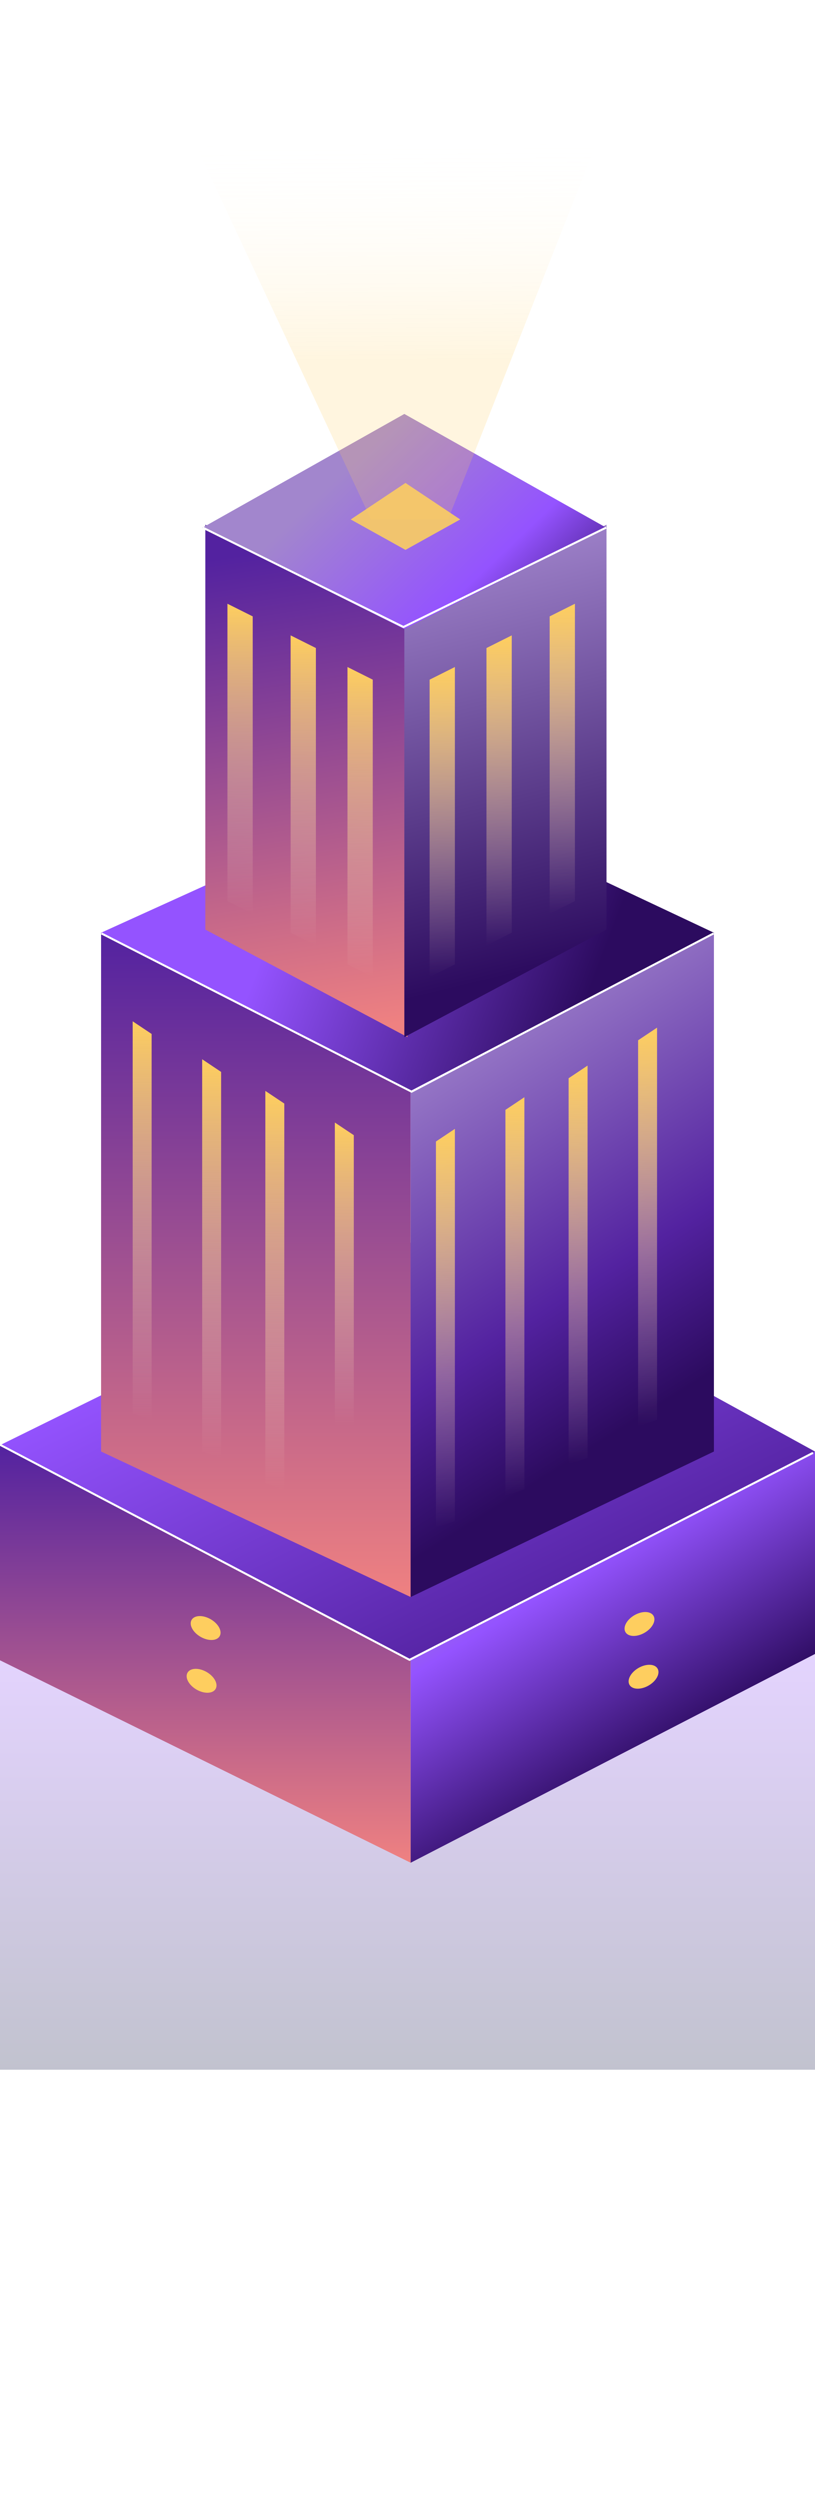 <svg width="201" height="616" viewBox="0 0 201 616" fill="none" xmlns="http://www.w3.org/2000/svg">
<g clip-path="url(#clip0)">
<rect y="407" width="201" height="103" fill="url(#paint0_linear)" fill-opacity="0.25"/>
<path d="M0 356.109L101.279 409.114L201 357.668L104.395 304.664L0 356.109Z" fill="url(#paint1_linear)"/>
<path d="M24.93 229.834L101.279 268.808L176.07 229.834L101.902 194.914L24.93 229.834Z" fill="url(#paint2_linear)"/>
<path d="M50.639 129.282L100.5 154.225V255.557L50.639 229.055V129.282Z" fill="url(#paint3_linear)"/>
<path d="M149.581 129.282L99.721 155.004V255.557L149.581 229.055V129.282Z" fill="url(#paint4_linear)"/>
<path d="M24.93 229.834V357.668L101.279 393.524V268.808L24.93 229.834Z" fill="url(#paint5_linear)"/>
<path d="M176.07 229.834V357.668L101.279 393.524V268.808L176.07 229.834Z" fill="url(#paint6_linear)"/>
<path d="M0 356.109V409.114L101.279 459V409.114L0 356.109Z" fill="url(#paint7_linear)"/>
<path d="M101.279 459L201 407.555V357.668L101.279 409.114V459Z" fill="url(#paint8_linear)"/>
<path d="M149.581 130.061L99.721 102L49.861 130.061L99.721 155.004L149.581 130.061Z" fill="url(#paint9_linear)"/>
<path d="M56.093 148.769L62.326 151.886V225.157L56.093 222.039V148.769Z" fill="url(#paint10_linear)"/>
<path d="M71.674 156.563L77.907 159.681V232.952L71.674 229.834V156.563Z" fill="url(#paint11_linear)"/>
<path d="M85.698 164.358L91.93 167.476V240.747L85.698 237.629V164.358Z" fill="url(#paint12_linear)"/>
<path d="M141.791 148.769L135.558 151.886V225.157L141.791 222.039V148.769Z" fill="url(#paint13_linear)"/>
<path d="M126.209 156.563L119.977 159.681V232.952L126.209 229.834V156.563Z" fill="url(#paint14_linear)"/>
<path d="M112.186 164.358L105.953 167.476V240.747L112.186 237.629V164.358Z" fill="url(#paint15_linear)"/>
<path d="M32.721 251.659L37.395 254.777V349.873L32.721 348.314V251.659Z" fill="url(#paint16_linear)"/>
<path d="M49.861 261.013L54.535 264.131V359.227L49.861 357.668V261.013Z" fill="url(#paint17_linear)"/>
<path d="M65.442 268.808L70.116 271.926V367.022L65.442 365.463V268.808Z" fill="url(#paint18_linear)"/>
<path d="M82.581 276.603L87.256 279.721V374.817L82.581 373.258V276.603Z" fill="url(#paint19_linear)"/>
<path d="M162.046 253.218L157.372 256.336V351.432L162.046 349.873V253.218Z" fill="url(#paint20_linear)"/>
<path d="M144.907 262.572L140.233 265.69V360.786L144.907 359.227V262.572Z" fill="url(#paint21_linear)"/>
<path d="M129.326 270.367L124.651 273.485V368.581L129.326 367.022V270.367Z" fill="url(#paint22_linear)"/>
<path d="M112.186 278.162L107.512 281.279V376.376L112.186 374.817V278.162Z" fill="url(#paint23_linear)"/>
<path d="M50 130L99.5 154.5L149.5 130" stroke="white" stroke-width="0.5"/>
<path d="M0 356L101 409L200.5 358" stroke="white" stroke-width="0.5"/>
<path d="M25 230L101.5 269L176 230" stroke="white" stroke-width="0.5"/>
<g filter="url(#filter0_i)">
<path d="M100 134.5L86.5 127L100 118L113.5 127L100 134.5Z" fill="#F1C46E"/>
</g>
<path opacity="0.5" d="M91.5 128L47 33H148L110.5 128H91.5Z" fill="url(#paint24_linear)" fill-opacity="0.4"/>
<ellipse cx="157.714" cy="400.165" rx="4" ry="2.5" transform="rotate(-30 157.714 400.165)" fill="#FECE5F"/>
<ellipse cx="158.714" cy="413.165" rx="4" ry="2.5" transform="rotate(-30 158.714 413.165)" fill="#FECE5F"/>
<ellipse rx="4" ry="2.5" transform="matrix(-0.866 -0.5 -0.5 0.866 50.714 401.165)" fill="#FECE5F"/>
<ellipse rx="4" ry="2.5" transform="matrix(-0.866 -0.5 -0.5 0.866 49.714 414.165)" fill="#FECE5F"/>
</g>
<defs>
<filter id="filter0_i" x="86.5" y="118" width="27" height="17.5" filterUnits="userSpaceOnUse" color-interpolation-filters="sRGB">
<feFlood flood-opacity="0" result="BackgroundImageFix"/>
<feBlend mode="normal" in="SourceGraphic" in2="BackgroundImageFix" result="shape"/>
<feColorMatrix in="SourceAlpha" type="matrix" values="0 0 0 0 0 0 0 0 0 0 0 0 0 0 0 0 0 0 127 0" result="hardAlpha"/>
<feOffset dy="1"/>
<feGaussianBlur stdDeviation="1"/>
<feComposite in2="hardAlpha" operator="arithmetic" k2="-1" k3="1"/>
<feColorMatrix type="matrix" values="0 0 0 0 0 0 0 0 0 0 0 0 0 0 0 0 0 0 0.25 0"/>
<feBlend mode="normal" in2="shape" result="effect1_innerShadow"/>
</filter>
<linearGradient id="paint0_linear" x1="100.5" y1="407" x2="100.5" y2="510" gradientUnits="userSpaceOnUse">
<stop stop-color="#9453FF"/>
<stop offset="1" stop-color="#090D3E"/>
</linearGradient>
<linearGradient id="paint1_linear" x1="100.5" y1="304.664" x2="145" y2="395.5" gradientUnits="userSpaceOnUse">
<stop stop-color="#9453FF"/>
<stop offset="1" stop-color="#5322A0"/>
</linearGradient>
<linearGradient id="paint2_linear" x1="136" y1="269" x2="62.5" y2="241" gradientUnits="userSpaceOnUse">
<stop stop-color="#2C0B5F"/>
<stop offset="1" stop-color="#9453FF"/>
</linearGradient>
<linearGradient id="paint3_linear" x1="57.5" y1="137" x2="75.57" y2="255.557" gradientUnits="userSpaceOnUse">
<stop stop-color="#5322A0"/>
<stop offset="1" stop-color="#EF8181"/>
</linearGradient>
<linearGradient id="paint4_linear" x1="124.651" y1="129.282" x2="150" y2="234.5" gradientUnits="userSpaceOnUse">
<stop stop-color="#A286CD"/>
<stop offset="1" stop-color="#2C0B5F"/>
</linearGradient>
<linearGradient id="paint5_linear" x1="63.105" y1="229.834" x2="63.105" y2="393.524" gradientUnits="userSpaceOnUse">
<stop stop-color="#5322A0"/>
<stop offset="1" stop-color="#EF8181"/>
</linearGradient>
<linearGradient id="paint6_linear" x1="138.674" y1="229.834" x2="198" y2="324" gradientUnits="userSpaceOnUse">
<stop stop-color="#A286CD"/>
<stop offset="0.688" stop-color="#5322A0"/>
<stop offset="1" stop-color="#2C0B5F"/>
</linearGradient>
<linearGradient id="paint7_linear" x1="50.639" y1="356.109" x2="50.639" y2="459" gradientUnits="userSpaceOnUse">
<stop stop-color="#5322A0"/>
<stop offset="1" stop-color="#EF8181"/>
</linearGradient>
<linearGradient id="paint8_linear" x1="151.14" y1="357.668" x2="188.5" y2="418" gradientUnits="userSpaceOnUse">
<stop offset="0.005" stop-color="#A286CD"/>
<stop offset="0.292" stop-color="#9453FF"/>
<stop offset="1" stop-color="#2C0B5F"/>
</linearGradient>
<linearGradient id="paint9_linear" x1="99.721" y1="102" x2="150" y2="155" gradientUnits="userSpaceOnUse">
<stop stop-color="#A286CD"/>
<stop offset="0.568" stop-color="#9453FF"/>
<stop offset="1" stop-color="#2C0B5F"/>
</linearGradient>
<linearGradient id="paint10_linear" x1="59.209" y1="148.769" x2="59.209" y2="225.157" gradientUnits="userSpaceOnUse">
<stop stop-color="#FECE5F"/>
<stop offset="1" stop-color="#F1D3C7" stop-opacity="0"/>
</linearGradient>
<linearGradient id="paint11_linear" x1="74.791" y1="156.563" x2="74.791" y2="232.952" gradientUnits="userSpaceOnUse">
<stop stop-color="#FECE5F"/>
<stop offset="1" stop-color="#F1D3C7" stop-opacity="0"/>
</linearGradient>
<linearGradient id="paint12_linear" x1="88.814" y1="164.358" x2="88.814" y2="240.747" gradientUnits="userSpaceOnUse">
<stop stop-color="#FECE5F"/>
<stop offset="1" stop-color="#F1D3C7" stop-opacity="0"/>
</linearGradient>
<linearGradient id="paint13_linear" x1="138.674" y1="148.769" x2="138.674" y2="225.157" gradientUnits="userSpaceOnUse">
<stop stop-color="#FECE5F"/>
<stop offset="1" stop-color="#F1D3C7" stop-opacity="0"/>
</linearGradient>
<linearGradient id="paint14_linear" x1="123.093" y1="156.563" x2="123.093" y2="232.952" gradientUnits="userSpaceOnUse">
<stop stop-color="#FECE5F"/>
<stop offset="1" stop-color="#F1D3C7" stop-opacity="0"/>
</linearGradient>
<linearGradient id="paint15_linear" x1="109.07" y1="164.358" x2="109.07" y2="240.747" gradientUnits="userSpaceOnUse">
<stop stop-color="#FECE5F"/>
<stop offset="1" stop-color="#F1D3C7" stop-opacity="0"/>
</linearGradient>
<linearGradient id="paint16_linear" x1="35.058" y1="251.659" x2="35.058" y2="349.873" gradientUnits="userSpaceOnUse">
<stop stop-color="#FECE5F"/>
<stop offset="1" stop-color="#F1D3C7" stop-opacity="0"/>
</linearGradient>
<linearGradient id="paint17_linear" x1="52.198" y1="261.013" x2="52.198" y2="359.227" gradientUnits="userSpaceOnUse">
<stop stop-color="#FECE5F"/>
<stop offset="1" stop-color="#F1D3C7" stop-opacity="0"/>
</linearGradient>
<linearGradient id="paint18_linear" x1="67.779" y1="268.808" x2="67.779" y2="367.022" gradientUnits="userSpaceOnUse">
<stop stop-color="#FECE5F"/>
<stop offset="1" stop-color="#F1D3C7" stop-opacity="0"/>
</linearGradient>
<linearGradient id="paint19_linear" x1="84.919" y1="276.603" x2="84.919" y2="374.817" gradientUnits="userSpaceOnUse">
<stop stop-color="#FECE5F"/>
<stop offset="0.76" stop-color="#F1D3C7" stop-opacity="0"/>
</linearGradient>
<linearGradient id="paint20_linear" x1="159.709" y1="253.218" x2="159.709" y2="351.432" gradientUnits="userSpaceOnUse">
<stop stop-color="#FECE5F"/>
<stop offset="1" stop-color="#F1D3C7" stop-opacity="0"/>
</linearGradient>
<linearGradient id="paint21_linear" x1="142.57" y1="262.572" x2="142.57" y2="360.786" gradientUnits="userSpaceOnUse">
<stop stop-color="#FECE5F"/>
<stop offset="1" stop-color="#F1D3C7" stop-opacity="0"/>
</linearGradient>
<linearGradient id="paint22_linear" x1="126.988" y1="270.367" x2="126.988" y2="368.581" gradientUnits="userSpaceOnUse">
<stop stop-color="#FECE5F"/>
<stop offset="1" stop-color="#F1D3C7" stop-opacity="0"/>
</linearGradient>
<linearGradient id="paint23_linear" x1="109.849" y1="278.162" x2="109.849" y2="376.376" gradientUnits="userSpaceOnUse">
<stop stop-color="#FECE5F"/>
<stop offset="1" stop-color="#F1D3C7" stop-opacity="0"/>
</linearGradient>
<linearGradient id="paint24_linear" x1="97.5" y1="33" x2="98" y2="106" gradientUnits="userSpaceOnUse">
<stop stop-color="white" stop-opacity="0"/>
<stop offset="0.766" stop-color="#FECE5F"/>
</linearGradient>
<clipPath id="clip0">
<rect width="201" height="616" fill="white"/>
</clipPath>
</defs>
</svg>
